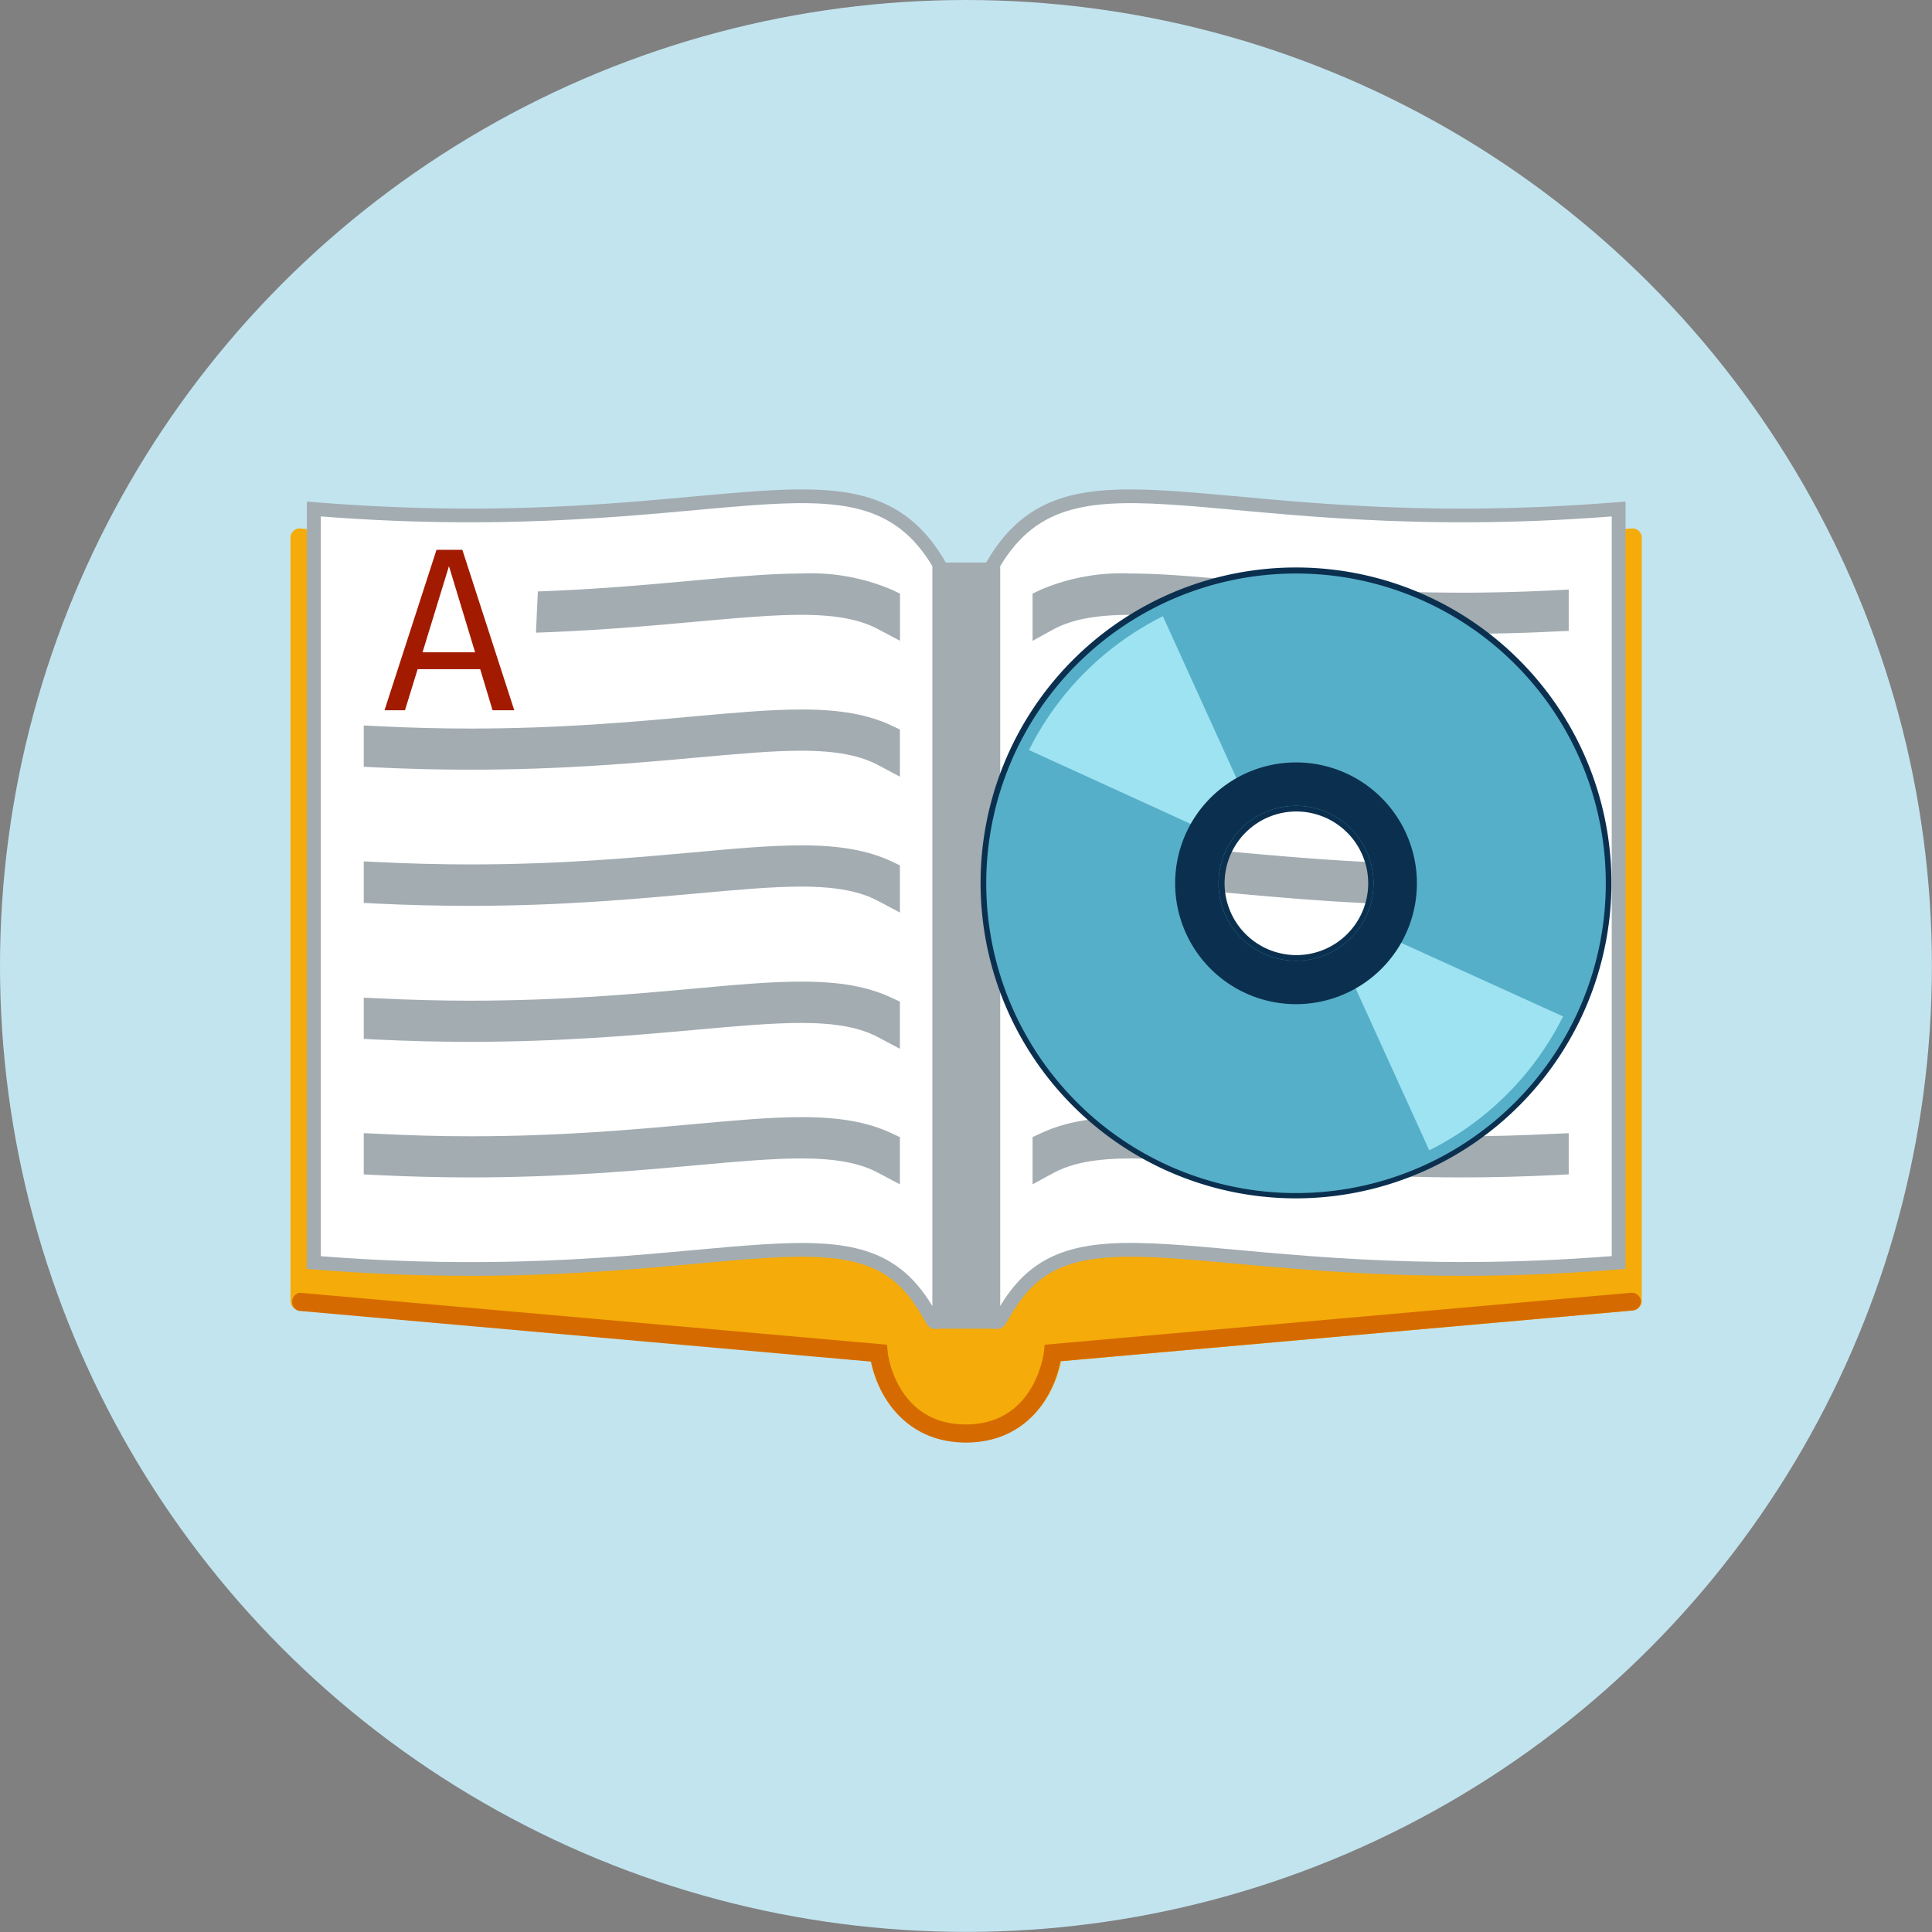 <svg xmlns="http://www.w3.org/2000/svg" viewBox="0 0 204.75 204.75"><rect x="0" y="0" width="204.75" height="204.75" fill="#808080" stroke="none"/><defs><style>.cls-1{fill:#c2e4ef;}.cls-2{fill:#f5ab09;}.cls-3{fill:#d56b00;}.cls-4{fill:#a3acb1;}.cls-5{fill:#fff;}.cls-6{fill:#a21b00;}.cls-7{fill:#0b304f;}.cls-8{fill:#56afc9;}.cls-9{fill:#9ee3f2;}</style></defs><title>tainguyen2</title><g id="Layer_2" data-name="Layer 2"><g id="Layer_1-2" data-name="Layer 1"><circle class="cls-1" cx="102.37" cy="102.37" r="102.37"/><path class="cls-2" d="M172.93,56l-62.2,5.51-.08.78c0,.31-1,7.66-8.28,7.66s-8.23-7.34-8.27-7.66L94,61.48,31.74,56a1,1,0,0,0-.95.88v81a1,1,0,0,0,.88,1l60.65,5.38.07.32c.93,4,4,8.26,10,8.26s9.06-4.27,10-8.26l.07-.32,60.65-5.38a1,1,0,0,0,.88-1v-81A1,1,0,0,0,172.93,56Z"/><path class="cls-3" d="M102.37,152.88c-5.94,0-9.05-4.27-10-8.26l-.07-.32-60.65-5.38a1,1,0,0,1,.07-1.92L94,142.51l.08.78c0,.32,1,7.67,8.27,7.67s8.24-7.36,8.28-7.67l.08-.78,62.2-5.51a1,1,0,0,1,1,.88,1,1,0,0,1-.88,1l-60.65,5.38-.07.32C111.43,148.61,108.32,152.88,102.37,152.88Z"/><path class="cls-4" d="M170.66,53.28c-5.36.41-10.5.62-15.74.62-9.63,0-17.46-.71-23.74-1.29-4.37-.39-8.15-.74-11.37-.74-6.4,0-11.42,1.26-15.09,7.4l-.21.34h-4.28l-.2-.34c-3.67-6.14-8.69-7.4-15.1-7.4-3.22,0-7,.35-11.36.74-6.29.58-14.11,1.29-23.74,1.29-5.24,0-10.39-.21-15.74-.62l-1.57-.13v81.33l1.34.1c5.36.42,10.73.63,16,.63,9.76,0,17.66-.72,24-1.29,4.29-.39,8-.73,11.09-.73,6.67,0,10,1.56,12.6,6l.67,1.12a1.08,1.08,0,0,0,1.23.5l.06,0h5.77l.06,0a1.09,1.09,0,0,0,1.23-.5l.67-1.12c2.64-4.41,5.93-6,12.59-6,3.09,0,6.8.34,11.1.73,6.35.57,14.25,1.29,24,1.29,5.24,0,10.61-.21,16-.63l1.34-.1V53.15Z"/><path class="cls-5" d="M34,54.73v78.4c42,3.28,56.83-8.07,64.81,5.29V60C90.8,46.66,76,58,34,54.73Z"/><path class="cls-4" d="M93.21,66.76c-2-1.11-4.58-1.6-8.32-1.6-3.08,0-6.79.34-11.09.72-4.75.43-10.37.94-17,1.17L57,62.68c6.38-.23,11.82-.73,16.44-1.15,4.42-.4,8.22-.75,11.5-.75a21.9,21.9,0,0,1,9.6,1.73l.84.4v5Z"/><path class="cls-4" d="M93.21,81.16c-2-1.1-4.58-1.6-8.32-1.6-3.08,0-6.79.34-11.09.73-6.33.57-14.22,1.28-23.95,1.28h0c-3.28,0-6.62-.08-9.92-.24l-1.38-.07V76.88l1.52.08c3.41.17,6.6.25,9.76.25,9.56,0,17.34-.71,23.6-1.28,4.42-.4,8.22-.74,11.5-.74,4.11,0,7.07.53,9.6,1.72l.84.4v5Z"/><path class="cls-4" d="M93.21,95.56c-2-1.1-4.58-1.6-8.32-1.6-3.08,0-6.79.34-11.09.73C67.47,95.26,59.58,96,49.85,96h0c-3.28,0-6.62-.08-9.92-.24l-1.38-.07V91.29l1.52.07c3.41.17,6.6.25,9.76.25,9.56,0,17.34-.71,23.6-1.27,4.42-.41,8.22-.75,11.5-.75,4.11,0,7.07.53,9.6,1.72l.84.4v5Z"/><path class="cls-4" d="M93.21,110c-2-1.1-4.58-1.59-8.32-1.59-3.08,0-6.79.33-11.09.72-6.33.57-14.22,1.28-23.95,1.28h0c-3.28,0-6.62-.08-9.92-.24l-1.38-.07v-4.37l1.52.07c3.41.17,6.6.25,9.76.25,9.56,0,17.34-.7,23.6-1.27,4.42-.41,8.22-.75,11.5-.75,4.11,0,7.07.53,9.6,1.73l.84.39v5Z"/><path class="cls-4" d="M93.21,124.37c-2-1.11-4.58-1.6-8.32-1.6-3.08,0-6.79.33-11.09.72-6.33.57-14.22,1.29-23.95,1.29h0c-3.28,0-6.62-.09-9.92-.25l-1.38-.07v-4.37l1.52.07c3.41.17,6.6.26,9.76.26,9.56,0,17.34-.71,23.6-1.28,4.42-.4,8.22-.75,11.5-.75,4.11,0,7.07.53,9.6,1.73l.84.39v5Z"/><path class="cls-5" d="M106,60v78.41c8-13.36,22.79-2,64.81-5.29V54.73C128.76,58,114,46.66,106,60Z"/><path class="cls-4" d="M111.53,66.76c2-1.11,4.59-1.6,8.33-1.6,3.08,0,6.79.34,11.09.72,6.33.58,14.22,1.29,24,1.29h0c3.28,0,6.62-.08,9.92-.25l1.38-.06V62.48l-1.52.08c-3.42.17-6.61.25-9.76.25-9.56,0-17.34-.71-23.6-1.28-4.42-.4-8.22-.75-11.51-.75a21.88,21.88,0,0,0-9.59,1.73l-.84.4v5Z"/><path class="cls-4" d="M111.53,81.16c2-1.1,4.59-1.6,8.33-1.6,3.08,0,6.79.34,11.09.73,6.33.57,14.22,1.28,24,1.28h0c3.28,0,6.62-.08,9.92-.24l1.38-.07V76.88l-1.52.08c-3.42.17-6.61.25-9.76.25-9.56,0-17.34-.71-23.6-1.28-4.42-.4-8.22-.74-11.51-.74a21.89,21.89,0,0,0-9.59,1.72l-.84.4v5Z"/><path class="cls-4" d="M111.53,95.56c2-1.1,4.59-1.6,8.33-1.6,3.08,0,6.79.34,11.09.73,6.33.57,14.22,1.28,24,1.28h0c3.28,0,6.62-.08,9.92-.24l1.38-.07V91.29l-1.52.07c-3.42.17-6.61.25-9.76.25-9.56,0-17.34-.71-23.6-1.27-4.42-.41-8.22-.75-11.51-.75a21.89,21.89,0,0,0-9.59,1.72l-.84.4v5Z"/><path class="cls-4" d="M111.53,110c2-1.1,4.59-1.59,8.33-1.59,3.08,0,6.79.33,11.09.72,6.33.57,14.22,1.28,24,1.28h0c3.28,0,6.62-.08,9.92-.24l1.38-.07v-4.37l-1.52.07c-3.42.17-6.61.25-9.76.25-9.56,0-17.34-.7-23.6-1.27-4.42-.41-8.22-.75-11.51-.75-4.1,0-7.06.53-9.59,1.73l-.84.39v5Z"/><path class="cls-4" d="M111.53,124.37c2-1.11,4.59-1.6,8.33-1.6,3.08,0,6.79.33,11.09.72,6.33.57,14.22,1.29,24,1.29h0c3.28,0,6.62-.09,9.92-.25l1.38-.07v-4.37l-1.52.07c-3.42.17-6.61.26-9.76.26-9.56,0-17.34-.71-23.6-1.28-4.42-.4-8.22-.75-11.51-.75-4.1,0-7.06.53-9.59,1.73l-.84.39v5Z"/><path class="cls-6" d="M44.26,70.92l-1.34,4.35H40.75l5.51-17H49l5.5,17H52.2l-1.31-4.35ZM47.58,60l-2.8,9.13h5.57Z"/><path class="cls-7" d="M137.35,127a33.43,33.43,0,1,1,33.43-33.42A33.46,33.46,0,0,1,137.35,127Zm0-41A7.61,7.61,0,1,0,145,93.61,7.62,7.62,0,0,0,137.35,86Z"/><path class="cls-8" d="M170.18,93.61a32.83,32.83,0,1,1-32.83-32.83A32.82,32.82,0,0,1,170.18,93.61ZM137.35,85.4a8.21,8.21,0,1,0,8.21,8.21A8.21,8.21,0,0,0,137.35,85.4Z"/><path class="cls-9" d="M109.05,79.49a31.68,31.68,0,0,1,14.19-14.18l9.21,20.27A9.67,9.67,0,0,0,130.7,87a9.37,9.37,0,0,0-1.37,1.75Z"/><path class="cls-9" d="M151.47,121.91a31.68,31.68,0,0,0,14.18-14.19l-20.27-9.21a9.34,9.34,0,0,1-3.13,3.12Z"/><path class="cls-7" d="M150.16,93.61A12.81,12.81,0,1,1,137.35,80.8,12.81,12.81,0,0,1,150.16,93.61ZM137.35,85.4a8.21,8.21,0,1,0,8.21,8.21A8.21,8.21,0,0,0,137.35,85.4Z"/></g></g></svg>
